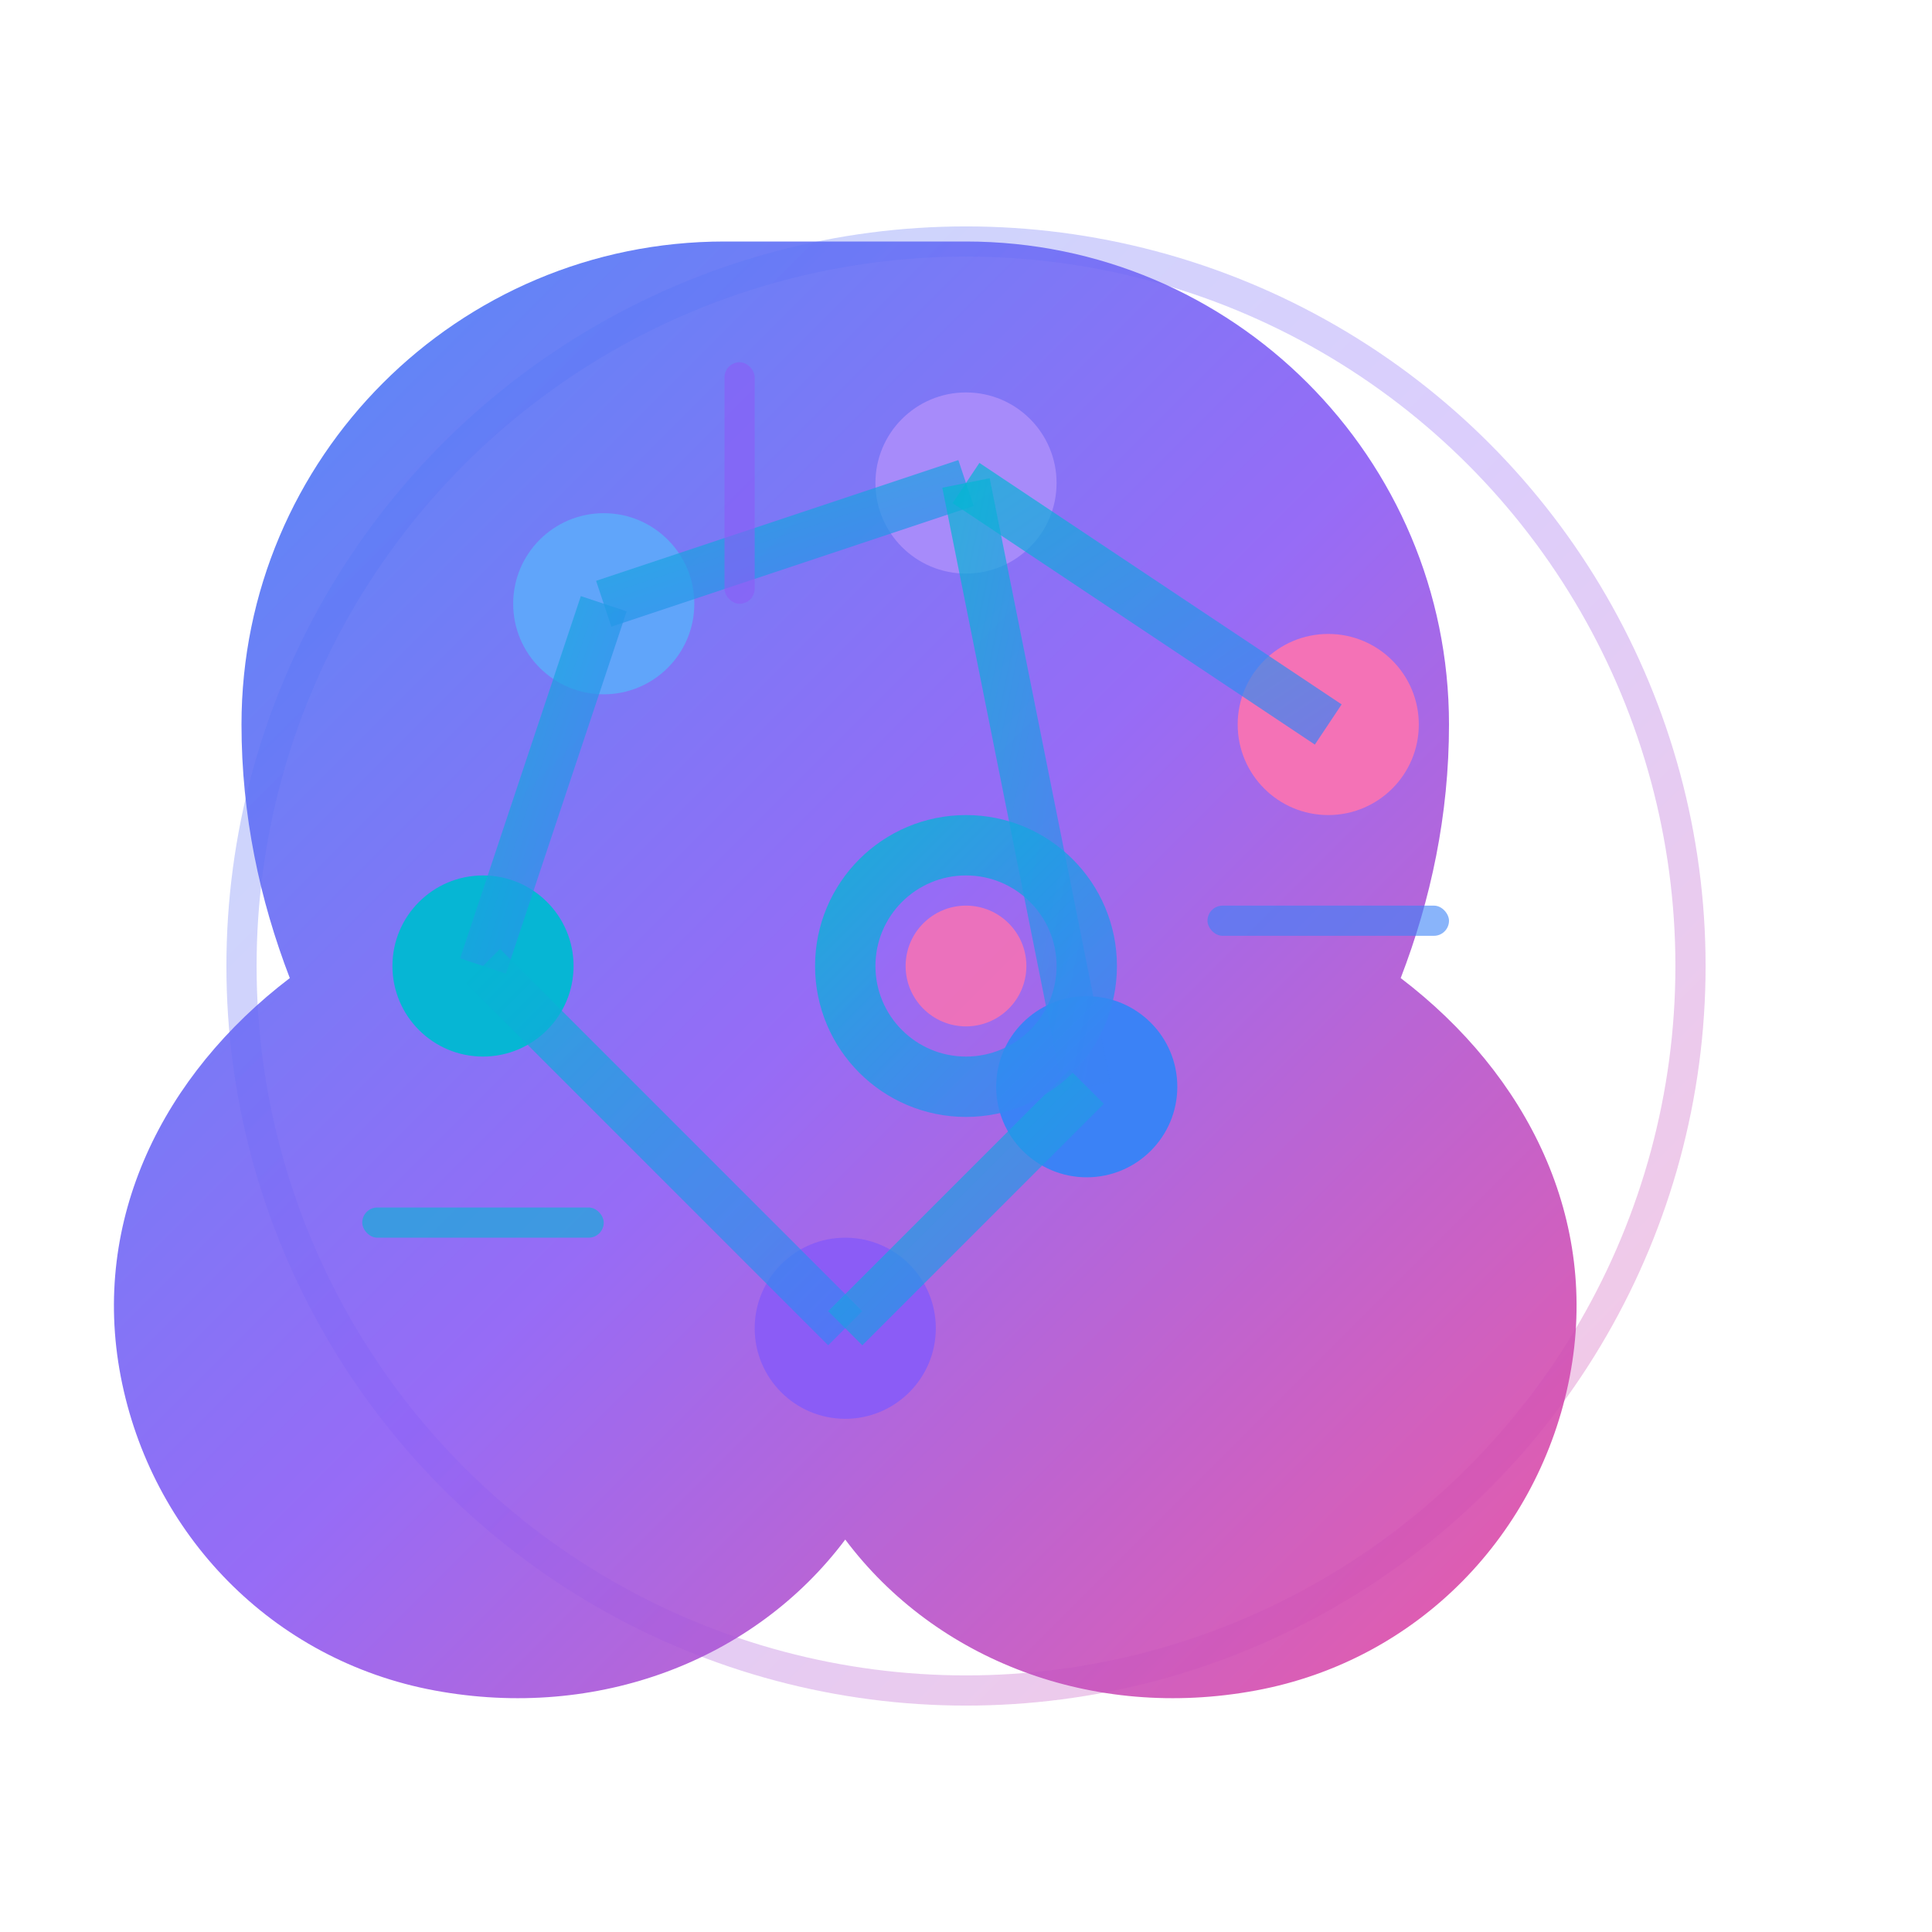 <svg width="32" height="32" viewBox="0 0 32 32" fill="none" xmlns="http://www.w3.org/2000/svg">
  <defs>
    <linearGradient id="brainGradient" x1="0%" y1="0%" x2="100%" y2="100%">
      <stop offset="0%" style="stop-color:#3B82F6"/>
      <stop offset="50%" style="stop-color:#8B5CF6"/>
      <stop offset="100%" style="stop-color:#EC4899"/>
    </linearGradient>
    <linearGradient id="circuitGradient" x1="0%" y1="0%" x2="100%" y2="100%">
      <stop offset="0%" style="stop-color:#06B6D4"/>
      <stop offset="100%" style="stop-color:#3B82F6"/>
    </linearGradient>
  </defs>
  
  <!-- Main brain shape -->
  <path d="M16 4C20.418 4 24 7.582 24 12C24 13.5 23.7 14.9 23.2 16.2C25.3 17.8 26.5 20.2 26 22.8C25.5 25.4 23.5 27.5 20.8 28C18.1 28.5 15.5 27.5 14 25.5C12.5 27.5 9.9 28.5 7.2 28C4.5 27.5 2.5 25.4 2 22.8C1.5 20.2 2.7 17.8 4.8 16.2C4.3 14.9 4 13.5 4 12C4 7.582 7.582 4 12 4H16Z" fill="url(#brainGradient)" opacity="0.9"/>
  
  <!-- Neural network nodes -->
  <circle cx="10" cy="10" r="1.5" fill="#60A5FA"/>
  <circle cx="16" cy="8" r="1.5" fill="#A78BFA"/>
  <circle cx="22" cy="12" r="1.5" fill="#F472B6"/>
  <circle cx="8" cy="16" r="1.5" fill="#06B6D4"/>
  <circle cx="18" cy="18" r="1.5" fill="#3B82F6"/>
  <circle cx="14" cy="22" r="1.5" fill="#8B5CF6"/>
  
  <!-- Neural connections -->
  <line x1="10" y1="10" x2="16" y2="8" stroke="url(#circuitGradient)" stroke-width="0.8" opacity="0.7"/>
  <line x1="16" y1="8" x2="22" y2="12" stroke="url(#circuitGradient)" stroke-width="0.8" opacity="0.7"/>
  <line x1="10" y1="10" x2="8" y2="16" stroke="url(#circuitGradient)" stroke-width="0.8" opacity="0.7"/>
  <line x1="16" y1="8" x2="18" y2="18" stroke="url(#circuitGradient)" stroke-width="0.8" opacity="0.7"/>
  <line x1="8" y1="16" x2="14" y2="22" stroke="url(#circuitGradient)" stroke-width="0.8" opacity="0.7"/>
  <line x1="18" y1="18" x2="14" y2="22" stroke="url(#circuitGradient)" stroke-width="0.8" opacity="0.7"/>
  
  <!-- Circuit patterns -->
  <rect x="6" y="20" width="4" height="0.5" fill="#06B6D4" opacity="0.6" rx="0.25"/>
  <rect x="20" y="15" width="4" height="0.5" fill="#3B82F6" opacity="0.6" rx="0.25"/>
  <rect x="12" y="6" width="0.5" height="4" fill="#8B5CF6" opacity="0.6" rx="0.25"/>
  
  <!-- Central processing core -->
  <circle cx="16" cy="16" r="2" fill="none" stroke="url(#circuitGradient)" stroke-width="1" opacity="0.8"/>
  <circle cx="16" cy="16" r="1" fill="#F472B6" opacity="0.9"/>
  
  <!-- Glow effect -->
  <circle cx="16" cy="16" r="12" fill="none" stroke="url(#brainGradient)" stroke-width="0.5" opacity="0.3"/>
</svg> 